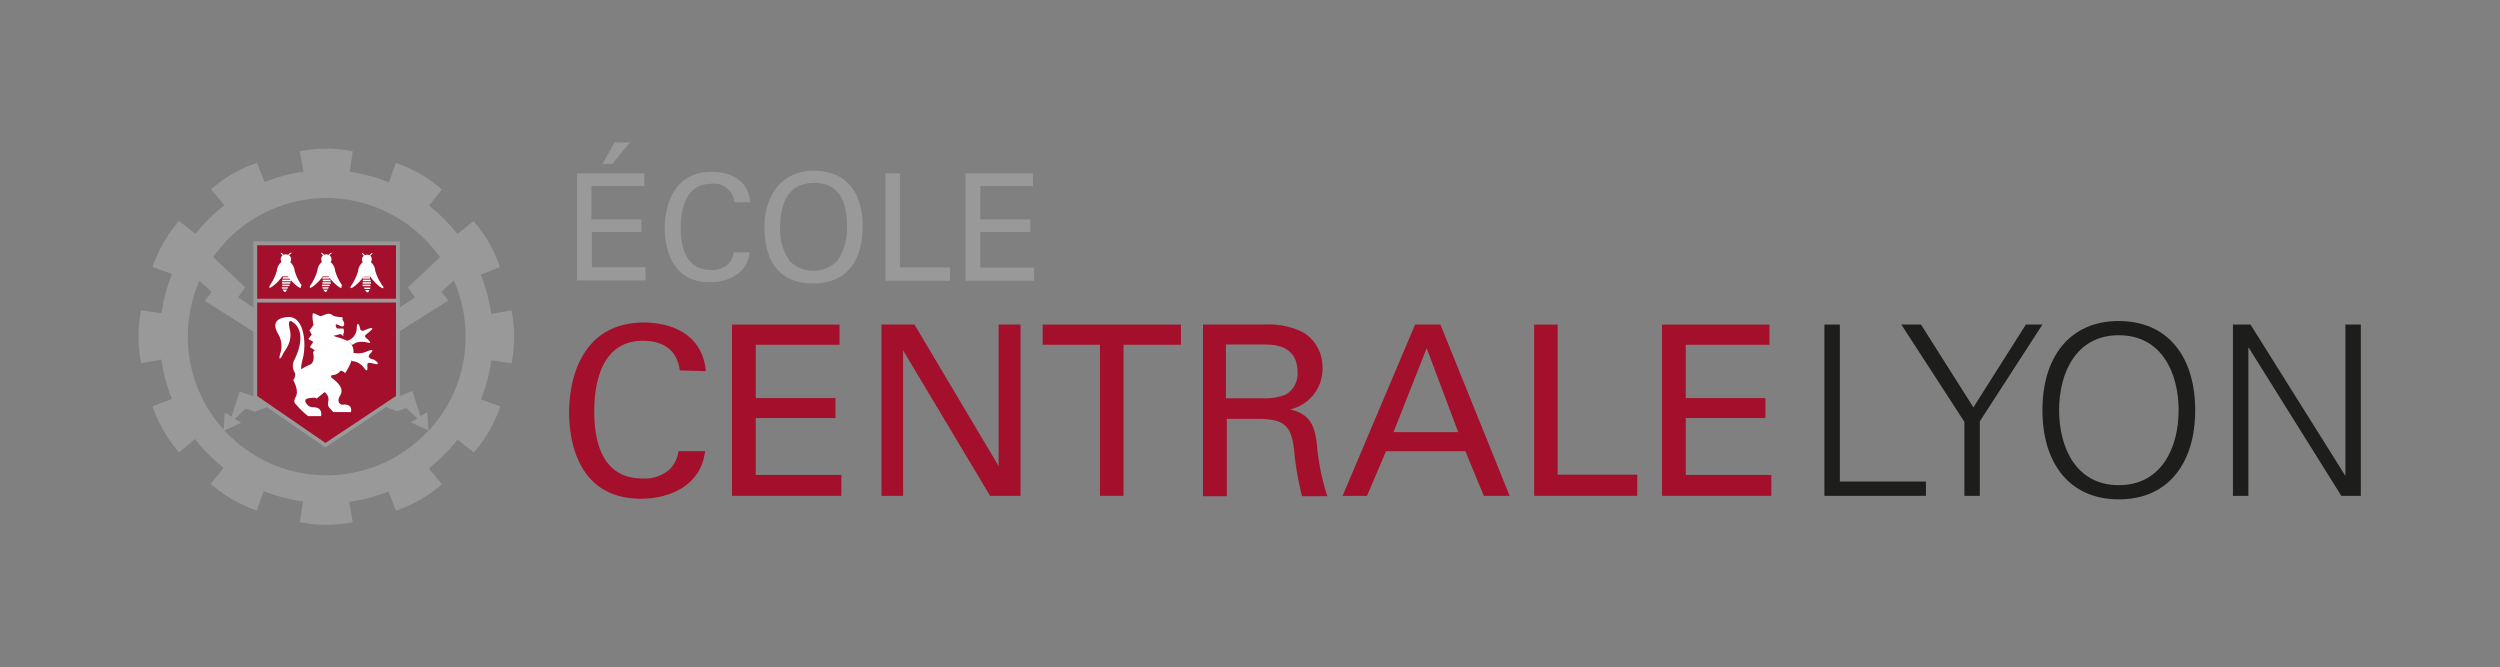 <svg id="Calque_1" data-name="Calque 1" xmlns="http://www.w3.org/2000/svg" viewBox="0 0 283.46 75.66"><rect x="0" y="0" width="283.46" height="75.66" fill="#808080" stroke="none"/><title>Logo ECL - Q</title><path d="M58,41.19a15.39,15.39,0,0,0,0-6l-2.31.41a18.35,18.35,0,0,0-1.18-4.45l2.18-.87a15.34,15.34,0,0,0-3-5.21l-1.83,1.47a18.81,18.81,0,0,0-3.21-3.22l1.45-1.84a15.2,15.2,0,0,0-5.21-3l-.8,2.2a18.9,18.9,0,0,0-4.44-1.2L40,17.15a15.44,15.44,0,0,0-6,0c0,.18.41,2.31.41,2.31A19,19,0,0,0,30,20.64l-.86-2.17a15.05,15.05,0,0,0-5.21,3l1.51,1.8a19.22,19.22,0,0,0-3.26,3.24L20.3,25.06a15.48,15.48,0,0,0-3,5.21l2.21.8a18.77,18.77,0,0,0-1.2,4.44L16,35.18a15.38,15.38,0,0,0,0,6l2.31-.41a18.48,18.48,0,0,0,1.18,4.45l-2.18.86a15.24,15.24,0,0,0,3,5.21l1.8-1.51a18.51,18.51,0,0,0,3.24,3.26l-1.45,1.84a15.31,15.31,0,0,0,5.21,3l.8-2.21a18.31,18.31,0,0,0,4.44,1.2L34,59.21a15.44,15.44,0,0,0,6,0l-.41-2.31a18.6,18.6,0,0,0,4.45-1.18l.86,2.18a15.34,15.34,0,0,0,5.21-3L48.62,53.1a19,19,0,0,0,3.26-3.26l1.84,1.46a15.22,15.22,0,0,0,3-5.21l-2.2-.8a19.25,19.25,0,0,0,1.19-4.44ZM37,22.45a15.84,15.84,0,0,1,12.88,6.71l-3.62,3.42.8,1.14L37,40.37,27,33.72l.8-1.14-3.63-3.42A15.72,15.72,0,0,1,37,22.45M48.62,48.79h0a15.73,15.73,0,0,1-26-16.95L24,33.1l-.79,1,7.24,4.59-.3-.75,5.56,3.47L33.85,41l-5,4-1.68-.62-.91,2.87-.78-.47-.13,2.06,2-.9-.74-.45,1.25-1.17,1.07.36,7.16-2.83L37,42.29l.86,1.51L45,46.63l1.06-.36,1.26,1.17-.74.45,2,.9-.13-2.06-.78.47-.91-2.87L45.12,45l-4.85-4-2,.42L44,37.77l-.26.78,7.09-4.47-.79-1,1.42-1.26a15.42,15.42,0,0,1,1.33,6.34,15.65,15.65,0,0,1-4.12,10.61" style="fill:#999"/><polygon points="45.11 45.01 36.91 50.48 28.94 45.01 28.94 27.6 45.11 27.6 45.11 45.01" style="fill:#a40f2b"/><path d="M42.19,40.74c-.31-.14-.58-.27-.18-.68s.22-.49-.49-.18a2.53,2.53,0,0,1-1.45.13,2.27,2.27,0,0,1-.1.46,1.56,1.56,0,0,0-.39-1.74.94.94,0,0,1,.33.38l.42-.24a2.27,2.27,0,0,1,1.44,0c.5.07-.05-.35-.31-.61s.24-.4.66-.86-.69,0-.69,0-.5.31-.59-.13-.36-1-.4.06a1.48,1.48,0,0,1-1.09,1.31c-.8-.4-1.79-.53-1.43-.6a2.36,2.36,0,0,0,.6-.16c.25,0,.43.32.41.23a.93.93,0,0,1,0-.29c.16-.15,0-.57,0-.57h-.15l-.45,0c-.15,0-.17-.08-.17-.08s-.18-.35-.05-.39.5.23.71.24.33-.4,0-.76c0,0,.14-.29-.13-.31a2.42,2.42,0,0,1-.94-.17.71.71,0,0,0-.64-.19c-.08,0-.5.2-.76.26l-.19-.07c-.08,0-.22-.15-.62-.26,0,0-.24-.1,0,1.32a4.91,4.91,0,0,1-.46.63,2.16,2.16,0,0,1,.26.47l-.38.51.56.3-.38.6a5.81,5.81,0,0,0,.55.35l-.2.22s.31,1.13-.35,1.43a5.25,5.25,0,0,0-.89.46s-.3.37.1-1.23.16-4.83-1.79-4.63-1.26,1.46-1.06,1.85a2.72,2.72,0,0,1,.33,2.12c-.34,1.05,0,.8.23.27s1.14-1.34.8-2.85c-.3-1.29.2-.93.36-.79,0,0,1.75.9.2,4.17a1.46,1.46,0,0,0,0,1.52s.2.33-.17.86c0,0,.67,1.16.3,1.86s-.1.75.3,1.22a9.15,9.15,0,0,0,1.09,1h1.46s.27-1-.86-1a.93.93,0,0,1-.83-.47s-.36-.46.3-.56c1-.15.86.07.86.07l.93-.76a1,1,0,0,1,.43,1c-.14.7.13.76.56,1.26h2s.3-1-1-.83c0,0-.77-.13-.2-1.09s-.86-1.82-1-2c0,0-.19-.24.14-.27a1.22,1.22,0,0,0,.89-.5s.43.07.49.3a6.65,6.65,0,0,0,.79-1.54l0,.15a1.81,1.81,0,0,1,1.37.77c.49.66.38,0,.38-.35s.35-.2.92-.09.14-.35-.3-.55m-2.62-2-.14-.09.14.09" style="fill:#fff"/><path d="M32,32.44h.81l0-.16H32s0,.1,0,.16m0-.84h.84c0-.07,0-.12,0-.17h-.73v-.05a1.15,1.15,0,0,0-.07.22m0,.29h.94a1.13,1.13,0,0,0,0-.18H32a1.1,1.1,0,0,0,0,.18m0,.27h.92a.81.81,0,0,0,0-.16h-.94a.81.81,0,0,0,0,.16m2.25.23a5.69,5.69,0,0,1-.82-1.67,1.52,1.52,0,0,0-.5-1v0a.6.6,0,0,0,.1-.32.56.56,0,0,0-.21-.44h0s0-.08.15-.16.14-.19,0-.14a.74.74,0,0,0-.28.24.76.76,0,0,0-.26-.06.51.51,0,0,0-.25.06.74.74,0,0,0-.28-.24c-.11-.05,0,.14,0,.14s.16.15.16.16a.53.53,0,0,0-.21.43.59.59,0,0,0,.07.26.15.15,0,0,0,0,.06,1.49,1.49,0,0,0-.51,1,5.73,5.73,0,0,1-.81,1.68s-.25.54.42,0a4.83,4.83,0,0,0,1-1.05v0h.65a4.9,4.9,0,0,0,1,1.07c.68.52.43,0,.43,0m-2.09.32h.61l.06-.16h-.73a1.66,1.66,0,0,0,.06.16m.09.16c.25.41.36.14.44,0s0,0,0-.05h-.48l0,0" style="fill:#fff"/><path d="M36.58,32.44h.81l0-.16h-.88a1.24,1.24,0,0,0,0,.16m0-.84h.85c0-.07,0-.12,0-.17h-.74l0-.05a2.32,2.32,0,0,0-.08.22m0,.29h.94l0-.18h-.89a1.1,1.1,0,0,0,0,.18m0,.27h.92s0-.1,0-.16h-.94a.81.81,0,0,0,0,.16m2.25.23A5.69,5.69,0,0,1,38,30.72a1.49,1.49,0,0,0-.51-1,0,0,0,0,0,0,0,.6.6,0,0,0,.1-.32.56.56,0,0,0-.21-.44h0s0-.08.16-.16c0,0,.14-.19,0-.14a.67.67,0,0,0-.28.24.71.71,0,0,0-.26-.06.51.51,0,0,0-.25.06.67.67,0,0,0-.28-.24c-.11-.05,0,.14,0,.14s.15.15.15.16a.55.55,0,0,0-.2.43.59.59,0,0,0,.07.26.15.15,0,0,0,0,.06,1.49,1.49,0,0,0-.51,1,5.73,5.73,0,0,1-.81,1.68s-.26.54.43,0a5.25,5.25,0,0,0,1-1.05,0,0,0,0,1,0,0v0h.66a4.9,4.9,0,0,0,1,1.07c.68.52.43,0,.43,0m-2.09.32h.61l.06-.16h-.74l.07.16m.09.16c.25.41.36.14.44,0s0,0,0-.05h-.49l0,0" style="fill:#fff"/><path d="M41.23,32.44H42l0-.16h-.89s0,.1,0,.16m0-.84h.84a.69.69,0,0,0,0-.17h-.74l0-.05a1.15,1.15,0,0,0-.07.22m-.05.29h.94l0-.18h-.89a1.1,1.1,0,0,0,0,.18m0,.27h.92a.81.81,0,0,0,0-.16h-.94a.81.81,0,0,0,0,.16m2.25.23a5.69,5.69,0,0,1-.82-1.67,1.46,1.46,0,0,0-.5-1v0a.6.6,0,0,0,.1-.32A.56.56,0,0,0,42,29h0s0-.08.16-.16c0,0,.14-.19,0-.14a.74.74,0,0,0-.28.24.71.71,0,0,0-.26-.06.51.51,0,0,0-.25.06.74.74,0,0,0-.28-.24c-.1-.05,0,.14,0,.14s.16.15.16.16a.53.53,0,0,0-.21.43.59.59,0,0,0,.07.26.15.15,0,0,0,0,.06,1.49,1.49,0,0,0-.51,1,5.73,5.73,0,0,1-.81,1.68s-.26.54.43,0a5.25,5.25,0,0,0,1-1.05l0,0v0H42a5.17,5.17,0,0,0,1,1.07c.68.52.43,0,.43,0m-2.09.32h.61l.06-.16h-.74c0,.05.05.1.07.16m.09.16c.25.41.37.14.44,0a.17.17,0,0,0,0-.05H41.4s0,0,0,0" style="fill:#fff"/><path d="M28.73,27.38V45.12l8.05,5.53.12.08,8.43-5.61V27.38Zm16.17.43v6.06H29.16V27.81Zm-8,22.41L29.16,44.9V34.3H44.9V44.9Z" style="fill:#999"/><path d="M65.42,19.66h7.64v1.43h-6v3.79h5.66V26.3H67.11v4h6.08v1.49H65.42Zm6-3.51-2,2.43H68.31l1.38-2.43Z" style="fill:#999"/><path d="M83.26,22.94a2.31,2.31,0,0,0-2.63-2.1c-2.93,0-3.45,3-3.45,5,0,2.29.65,4.77,3.44,4.77a2.64,2.64,0,0,0,2-.72,2.49,2.49,0,0,0,.59-1.29H85C84.78,31,82.57,32,80.48,32c-4.28,0-5.11-3.77-5.11-6.14,0-2.55,1-6.38,5.33-6.38,1.72,0,4.15.69,4.36,3.45Z" style="fill:#999"/><path d="M88.26,21a5.4,5.4,0,0,1,4.06-1.64c3.37,0,5.49,2.16,5.49,6.29,0,3.24-1.29,6.49-5.62,6.49-4.15,0-5.5-2.94-5.5-6.29A7.14,7.14,0,0,1,88.26,21m1.28,8.6a3.83,3.83,0,0,0,5.39,0,6.65,6.65,0,0,0,1.1-4c0-2.77-.91-4.86-3.69-4.86-3.09,0-3.88,2.48-3.88,5a6.17,6.17,0,0,0,1.08,3.85" style="fill:#999"/><polygon points="100.39 19.66 102.05 19.66 102.05 30.32 107.72 30.32 107.72 31.83 100.39 31.83 100.39 19.66" style="fill:#999"/><polygon points="109.47 19.66 117.11 19.66 117.11 21.09 111.16 21.09 111.16 24.88 116.82 24.88 116.82 26.3 111.16 26.3 111.16 30.34 117.25 30.34 117.25 31.83 109.47 31.83 109.47 19.66" style="fill:#999"/><path d="M77.08,42c-.1-.67-.46-3.36-4.19-3.36-4.68,0-5.51,4.79-5.51,8,0,3.66,1,7.61,5.48,7.61A4.22,4.22,0,0,0,76,53.15a3.81,3.81,0,0,0,.94-2h3c-.41,3.82-3.93,5.4-7.26,5.4-6.84,0-8.15-6-8.15-9.79,0-4.08,1.59-10.19,8.5-10.19,2.74,0,6.61,1.1,7,5.51Z" style="fill:#a40f2b"/><polygon points="83 36.8 95.19 36.8 95.19 39.09 85.69 39.09 85.69 45.14 94.73 45.14 94.73 47.4 85.69 47.4 85.69 53.85 95.4 53.85 95.4 56.22 83 56.22 83 36.8" style="fill:#a40f2b"/><polygon points="99.95 36.8 103.69 36.8 113.23 52.85 113.23 36.8 115.71 36.8 115.71 56.22 112.26 56.22 102.4 39.73 102.4 56.22 99.95 56.22 99.95 36.8" style="fill:#a40f2b"/><polygon points="124.72 56.22 124.72 39.09 118.22 39.09 118.22 36.8 133.9 36.8 133.9 39.09 127.39 39.09 127.39 56.22 124.72 56.22" style="fill:#a40f2b"/><path d="M136.4,36.8h6.94a8.64,8.64,0,0,1,4.46.91,4.58,4.58,0,0,1,2.15,4,4.69,4.69,0,0,1-3.66,4.7c1.86.49,2.69,1.32,3,3.74a26.16,26.16,0,0,0,1.21,6.11h-2.87a33.77,33.77,0,0,1-.89-5.14c-.32-2.82-1-3.63-4.25-3.63h-3.39v8.77H136.4ZM139,45.16h4.25a6.29,6.29,0,0,0,2.55-.43,2.74,2.74,0,0,0,1.32-2.53c0-3.14-2.8-3.14-3.87-3.14H139Z" style="fill:#a40f2b"/><path d="M160.45,36.8h2.87l7.85,19.42h-2.93l-2.09-5.06h-9L155,56.22h-2.77ZM158,49h7.34l-3.58-9.52Z" style="fill:#a40f2b"/><polygon points="173.95 36.8 176.61 36.8 176.61 53.82 185.64 53.82 185.64 56.22 173.95 56.22 173.95 36.8" style="fill:#a40f2b"/><polygon points="188.45 36.8 200.63 36.8 200.63 39.09 191.14 39.09 191.14 45.14 200.17 45.14 200.17 47.4 191.14 47.4 191.14 53.85 200.84 53.85 200.84 56.22 188.45 56.22 188.45 36.8" style="fill:#a40f2b"/><polygon points="206.86 56.22 206.86 36.8 208.61 36.8 208.61 54.6 218.37 54.6 218.37 56.22 206.86 56.22" style="fill:#1d1d1b"/><polygon points="222.73 47.83 215.58 36.8 217.81 36.8 223.75 46.19 229.7 36.8 231.58 36.8 224.48 47.77 224.48 56.22 222.73 56.22 222.73 47.83" style="fill:#1d1d1b"/><path d="M240.24,56.62c-5.56,0-8.66-4.06-8.66-10.11s3.1-10.11,8.66-10.11,8.66,4.06,8.66,10.11-3.09,10.11-8.66,10.11m0-1.61c4.84,0,6.78-4.25,6.78-8.5s-1.94-8.5-6.78-8.5-6.77,4.25-6.77,8.5,1.93,8.5,6.77,8.5" style="fill:#1d1d1b"/><polygon points="253.18 36.8 255.17 36.8 265.88 53.88 265.93 53.88 265.93 36.8 267.68 36.8 267.68 56.22 265.47 56.22 254.98 39.44 254.93 39.44 254.93 56.22 253.18 56.22 253.18 36.8" style="fill:#1d1d1b"/></svg>
